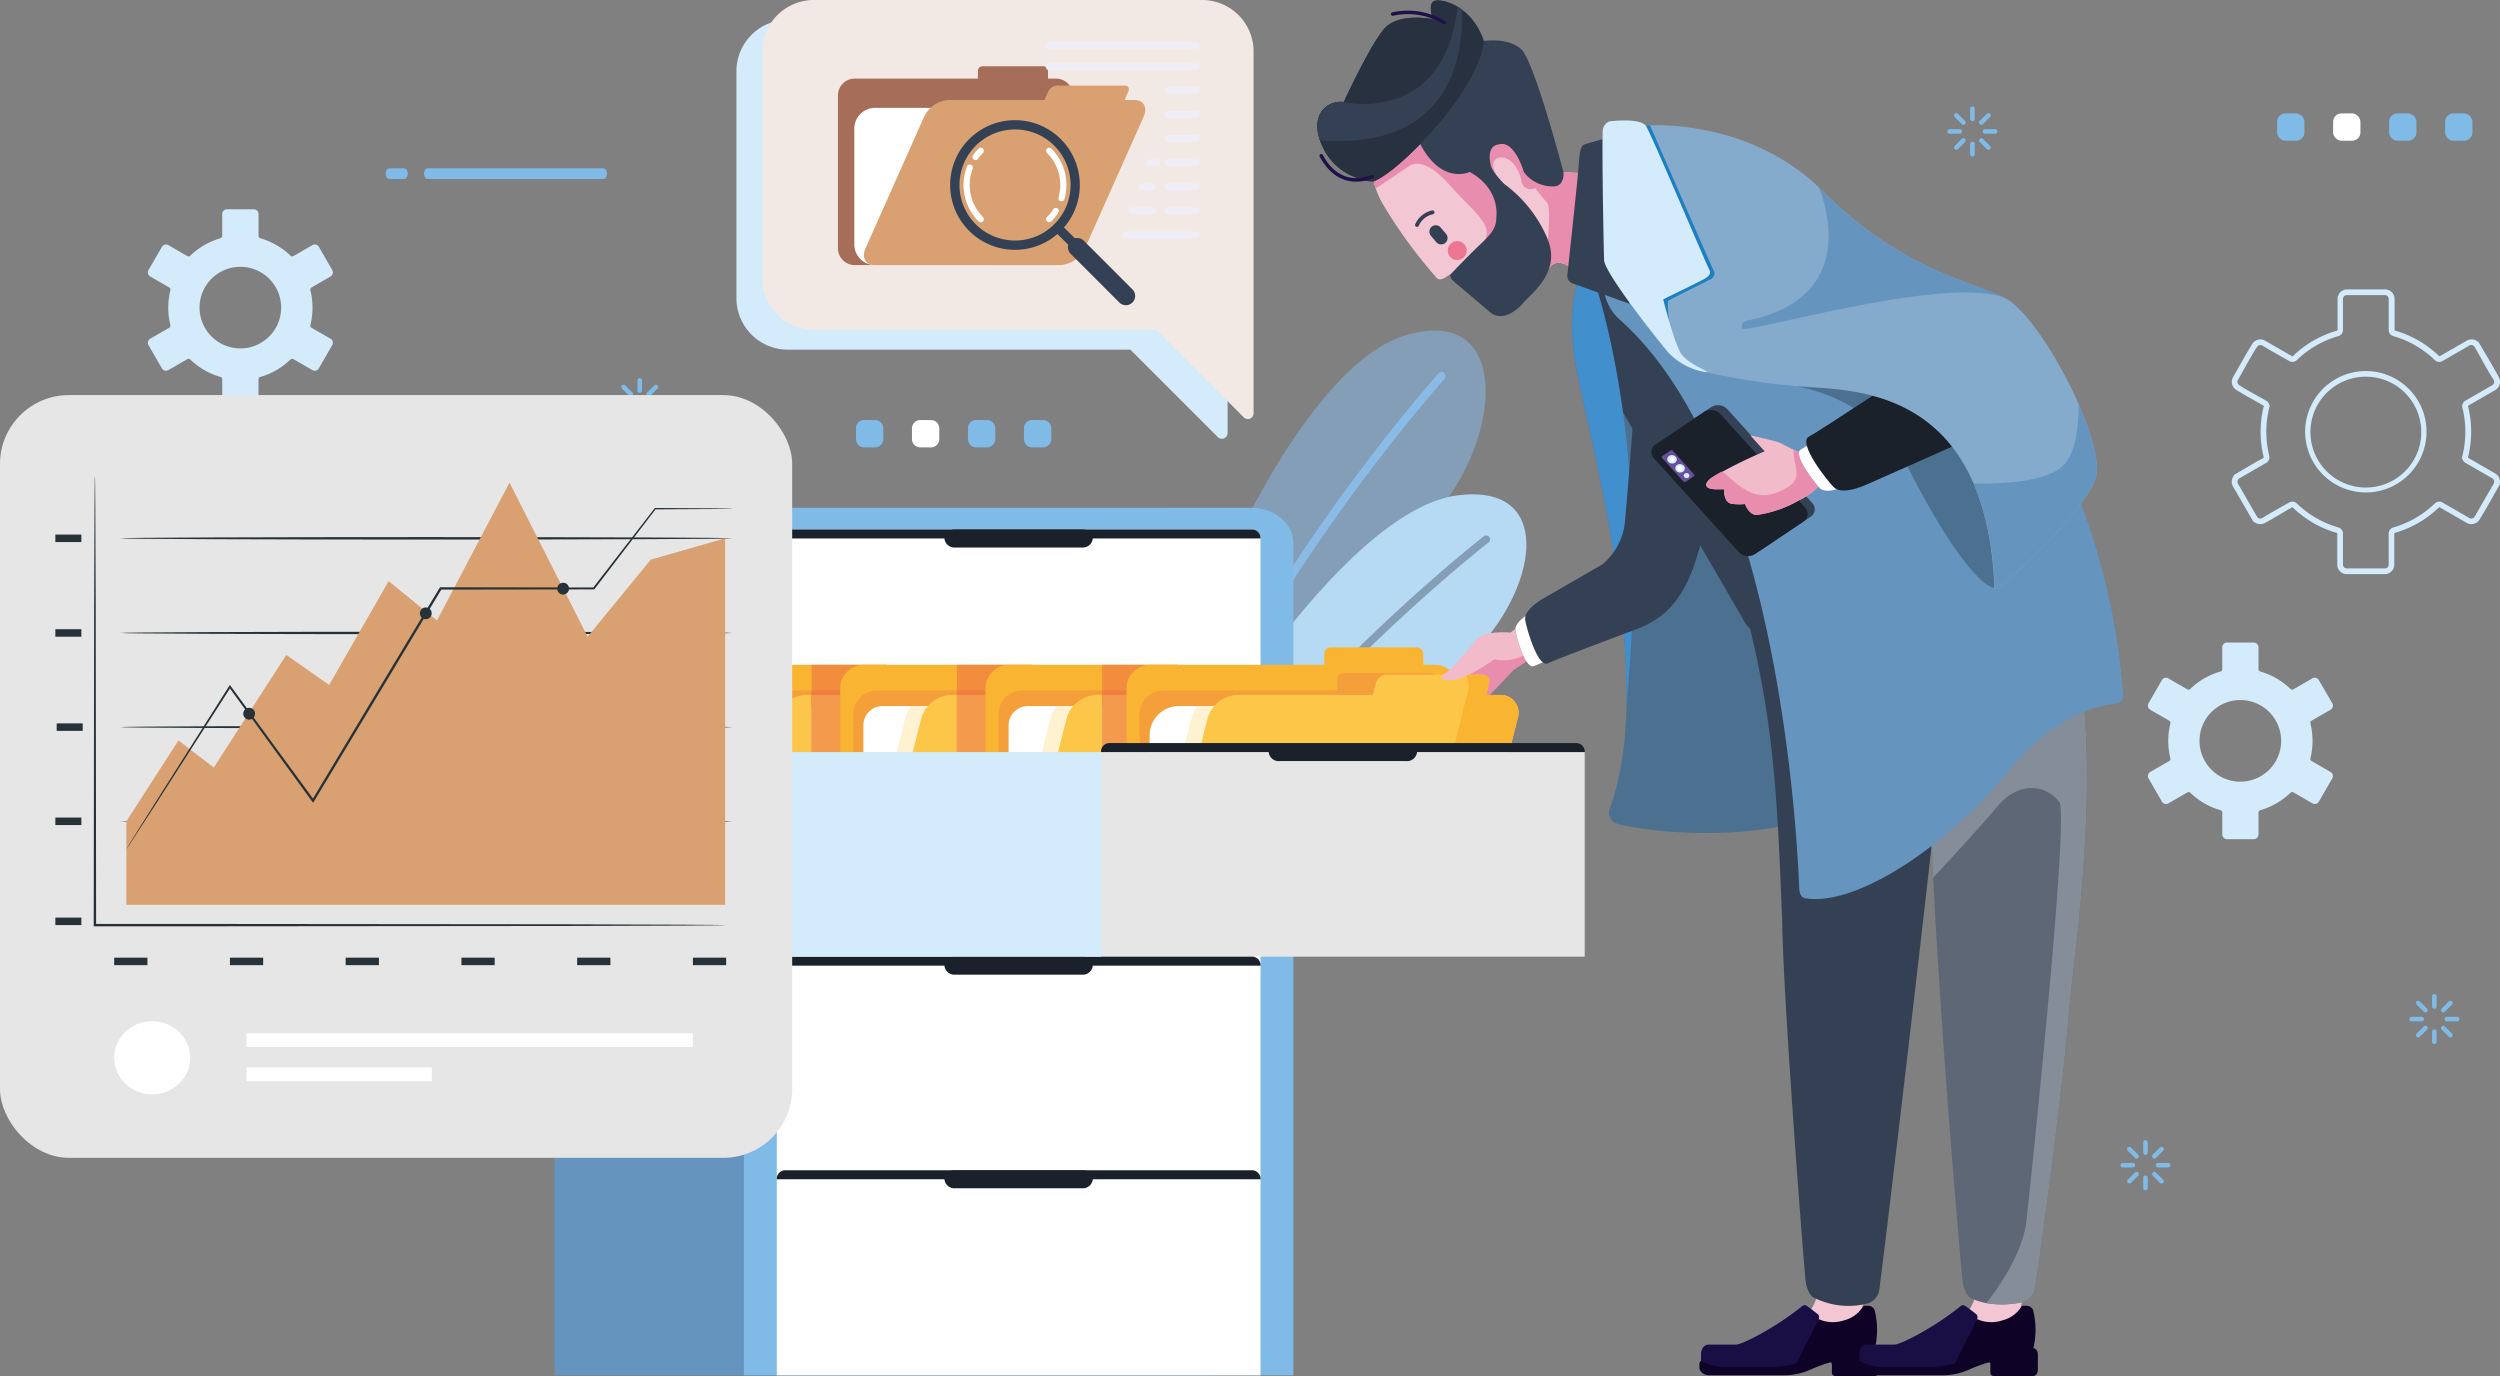 <svg xmlns="http://www.w3.org/2000/svg" width="305.156" height="168.001" viewBox="0 0 305.156 168.001">
  <rect x="0" y="0" width="305.156" height="168.001" fill="#808080" stroke="none"/>
  <g id="Grupo_90650" data-name="Grupo 90650" transform="translate(-1029.596 -1535.431)">
    <g id="Grupo_53286" data-name="Grupo 53286" transform="translate(1047.648 1535.484)">
      <g id="Grupo_53262" data-name="Grupo 53262" transform="translate(119.567 40.291)">
        <path id="Trazado_99083" data-name="Trazado 99083" d="M1037.491,645.648c11.779-3.71,12.2,9.195,6.126,18.687-5.758,9-31.039,36.942-36.763,51.312l-3.1-1.652C1005.428,692.551,1022.413,650.4,1037.491,645.648Z" transform="translate(-1003.752 -644.995)" fill="#839eb6" fill-rule="evenodd"/>
        <path id="Trazado_99084" data-name="Trazado 99084" d="M1005.487,717.222c7.218-31.361,36.759-64.294,36.859-64.406a.5.5,0,0,1,.743.661c-.1.112-29.677,33.081-36.7,64.223Z" transform="translate(-1004.346 -647.615)" fill="#89bbe6" fill-rule="evenodd"/>
      </g>
      <g id="Grupo_53263" data-name="Grupo 53263" transform="translate(118.166 60.287)">
        <path id="Trazado_99085" data-name="Trazado 99085" d="M1043.308,675.521c11.673-1.484,9.885,10.688,2.581,18.563-6.051,6.525-28.543,24.1-39.321,36.77l-4.946-1.865C1008.842,708.577,1029.528,677.273,1043.308,675.521Z" transform="translate(-1001.622 -675.397)" fill="#b6daf4" fill-rule="evenodd"/>
        <path id="Trazado_99086" data-name="Trazado 99086" d="M1004.369,732.278c13.551-26.178,43-49.079,43.106-49.162a.474.474,0,0,1,.584.746c-.105.083-29.364,22.836-42.811,48.748Z" transform="translate(-1002.562 -678.005)" fill="#839eb6" fill-rule="evenodd"/>
      </g>
      <path id="Trazado_99088" data-name="Trazado 99088" d="M1198.31,721.241Zm2.589-9.859a4.982,4.982,0,1,1-1.459,3.523,4.968,4.968,0,0,1,1.459-3.523Zm1.076-4.937a8.787,8.787,0,0,0-3.664,2.122.305.305,0,0,1-.365.044l-2.314-1.336-.012-.008a.579.579,0,0,0-.771.218l-.009.015-1.628,2.821a.58.58,0,0,0,.211.785l.016.01,2.3,1.325a.3.3,0,0,1,.144.337h0a8.7,8.7,0,0,0-.194,1.052,8.82,8.82,0,0,0,.194,3.2.307.307,0,0,1-.162.347l-2.295,1.325h0a.579.579,0,0,0-.211.784l1.638,2.837h0a.577.577,0,0,0,.783.211l.018-.009,2.3-1.328a.308.308,0,0,1,.364.044,8.789,8.789,0,0,0,3.678,2.126.306.306,0,0,1,.223.294v2.67a.577.577,0,0,0,.573.573h3.277a.576.576,0,0,0,.572-.573v-2.67a.307.307,0,0,1,.236-.3,8.788,8.788,0,0,0,3.665-2.122.306.306,0,0,1,.38-.034l2.3,1.327a.577.577,0,0,0,.784-.211l.01-.015,1.628-2.822h0a.579.579,0,0,0-.209-.783l-2.313-1.335a.307.307,0,0,1-.145-.338h0a8.662,8.662,0,0,0,.193-1.052,8.97,8.97,0,0,0,0-2.147,8.714,8.714,0,0,0-.193-1.052.306.306,0,0,1,.162-.347l2.3-1.325a.58.58,0,0,0,.209-.783l-.009-.017L1214,707.485h0a.577.577,0,0,0-.783-.211h0l-2.314,1.336a.306.306,0,0,1-.372-.051,8.867,8.867,0,0,0-1.707-1.284,8.772,8.772,0,0,0-1.964-.835.306.306,0,0,1-.223-.294v-2.67a.575.575,0,0,0-.572-.572h-3.277a.576.576,0,0,0-.573.572v2.67A.306.306,0,0,1,1201.975,706.444Z" transform="translate(-949.013 -624.526)" fill="#d3ebfa" fill-rule="evenodd"/>
      <path id="Trazado_99089" data-name="Trazado 99089" d="M1219.839,649.505a7.408,7.408,0,1,1-1.608,2.408,7.422,7.422,0,0,1,1.608-2.408Zm2.667-.975a6.765,6.765,0,1,0,2.573-.508,6.715,6.715,0,0,0-2.573.508Zm-.819-5.453a12.109,12.109,0,0,0-2.677,1.142,12.194,12.194,0,0,0-2.365,1.782.773.773,0,0,1-.926.112c-1.089-.629-2.233-1.25-3.3-1.9a.447.447,0,0,0-.16-.049.5.5,0,0,0-.182.014.482.482,0,0,0-.167.081.469.469,0,0,0-.12.137c-.794,1.2-1.59,2.751-2.324,4.024a.45.45,0,0,0-.058.171.47.47,0,0,0,.015.188.465.465,0,0,0,.08.166.46.46,0,0,0,.137.12c.979.647,2.24,1.294,3.277,1.894a.777.777,0,0,1,.376.529l.068.022-.076.306q-.088.361-.156.72t-.11.731c-.031.247-.053.494-.067.737s-.022.486-.022.745.007.508.022.745.037.49.067.738.068.5.11.731.1.48.156.721a.772.772,0,0,1-.4.875l-2.9,1.676h0l-.344.2a.458.458,0,0,0-.218.287.465.465,0,0,0-.015.187.45.45,0,0,0,.058.171l2.149,3.724h0l.175.3a.45.45,0,0,0,.12.136.48.48,0,0,0,.167.081.5.5,0,0,0,.187.014.468.468,0,0,0,.17-.058c1.04-.654,2.213-1.277,3.286-1.9a.774.774,0,0,1,.923.111h0a12.052,12.052,0,0,0,1.129.964,12.036,12.036,0,0,0,3.946,1.97.776.776,0,0,1,.563.747v3.788a.449.449,0,0,0,.036.178.49.49,0,0,0,.256.256.468.468,0,0,0,.178.035h4.648a.47.47,0,0,0,.179-.035.464.464,0,0,0,.152-.1.5.5,0,0,0,.1-.154.466.466,0,0,0,.035-.178v-3.788a.773.773,0,0,1,.168-.481.782.782,0,0,1,.429-.276,11.648,11.648,0,0,0,1.365-.486,11.865,11.865,0,0,0,1.312-.656,12.24,12.24,0,0,0,2.365-1.782.777.777,0,0,1,.965-.088l3.243,1.872a.451.451,0,0,0,.172.058.49.49,0,0,0,.188-.014.482.482,0,0,0,.167-.081.465.465,0,0,0,.12-.136c.771-1.344,1.553-2.681,2.325-4.025a.453.453,0,0,0,.057-.171.48.48,0,0,0-.014-.186.47.47,0,0,0-.08-.168.441.441,0,0,0-.135-.12l-3.28-1.894a.761.761,0,0,1-.327-.367.647.647,0,0,1-.041-.124l-.086-.018.086-.348c.059-.24.112-.481.156-.72s.079-.477.11-.731.052-.5.067-.739.022-.486.022-.745-.007-.507-.022-.745-.037-.489-.067-.737-.069-.5-.11-.733-.1-.479-.156-.719a.774.774,0,0,1,.049-.513.782.782,0,0,1,.349-.362l3.249-1.876a.454.454,0,0,0,.136-.12.474.474,0,0,0,.08-.167.484.484,0,0,0,.014-.187.459.459,0,0,0-.057-.172c-.793-1.179-1.589-2.756-2.325-4.024a.484.484,0,0,0-.474-.231.455.455,0,0,0-.171.059l-3.282,1.895a.77.77,0,0,1-.492.1.784.784,0,0,1-.444-.219,12.108,12.108,0,0,0-2.355-1.773,11.949,11.949,0,0,0-2.71-1.15.778.778,0,0,1-.564-.748v-3.788a.467.467,0,0,0-.035-.178.476.476,0,0,0-.1-.153.466.466,0,0,0-.152-.1.471.471,0,0,0-.179-.036h-4.648a.472.472,0,0,0-.47.47v3.788a.777.777,0,0,1-.6.756Zm-1.634-.143a12.825,12.825,0,0,0-3.881,2.574.09.09,0,0,1-.053.024.092.092,0,0,1-.057-.011q-1.655-.956-3.312-1.913a1.126,1.126,0,0,0-.414-.129,1.148,1.148,0,0,0-.435.032,1.16,1.16,0,0,0-.406.2,1.14,1.14,0,0,0-.3.338c-.8,1.3-1.559,2.7-2.326,4.024a1.166,1.166,0,0,0,.086,1.284,1.132,1.132,0,0,0,.338.3c1.056.652,2.2,1.271,3.281,1.895a.1.1,0,0,1,.037.043.091.091,0,0,1,0,.057l-.075.307h0c-.034.149-.064.3-.093.454-.047.262-.088.52-.118.773s-.054.511-.07.777-.024.53-.024.785.008.517.024.785.039.527.07.778.071.512.119.774.1.514.163.761a.092.092,0,0,1-.005.06.1.1,0,0,1-.041.043c-1.206.644-2.429,1.4-3.621,2.09l.042.053-.036.045a1.162,1.162,0,0,0-.085,1.283l2.5,4.326.047-.028c.025.022.05.044.076.064a1.166,1.166,0,0,0,1.272.092c1.092-.58,2.217-1.28,3.295-1.9a.1.1,0,0,1,.056-.009.093.093,0,0,1,.053.024,12.769,12.769,0,0,0,5.361,3.1.092.092,0,0,1,.047.033.085.085,0,0,1,.018.055v3.788a1.164,1.164,0,0,0,.716,1.068,1.139,1.139,0,0,0,.441.089h4.648a1.146,1.146,0,0,0,.441-.089,1.2,1.2,0,0,0,.376-.251,1.177,1.177,0,0,0,.25-.376,1.151,1.151,0,0,0,.089-.441v-3.788a.094.094,0,0,1,.018-.057.091.091,0,0,1,.051-.032l.015-.005a12.863,12.863,0,0,0,1.46-.519A12.834,12.834,0,0,0,1232.8,665a12.732,12.732,0,0,0,1.191-1.017.093.093,0,0,1,.053-.026.1.1,0,0,1,.06.015l3.281,1.894a1.145,1.145,0,0,0,.426.144,1.19,1.19,0,0,0,.45-.03,1.16,1.16,0,0,0,.7-.528c.862-1.386,1.676-2.9,2.5-4.328l-.044-.026c.007-.037.015-.073.019-.11a1.151,1.151,0,0,0-.229-.854,1.142,1.142,0,0,0-.337-.3l-3.281-1.894a.093.093,0,0,1-.037-.042.1.1,0,0,1,0-.06l.085-.347h0c.029-.135.056-.272.082-.411q.072-.394.119-.775c.03-.251.054-.511.07-.778s.024-.529.024-.785-.008-.517-.024-.784-.04-.527-.07-.781-.071-.509-.119-.773-.1-.514-.163-.759a.1.1,0,0,1,.006-.061.1.1,0,0,1,.042-.043l3.277-1.892a1.133,1.133,0,0,0,.337-.3,1.153,1.153,0,0,0,.228-.854,1.12,1.12,0,0,0-.138-.418c-.781-1.447-1.676-2.905-2.5-4.336l-.047.028c-.025-.022-.051-.044-.078-.064a1.152,1.152,0,0,0-.4-.2,1.187,1.187,0,0,0-.45-.03,1.134,1.134,0,0,0-.425.142l-.243.139v0l-3.043,1.756a.092.092,0,0,1-.059.011.083.083,0,0,1-.051-.026l-.008-.008a12.917,12.917,0,0,0-2.487-1.872,12.7,12.7,0,0,0-2.866-1.217.1.1,0,0,1-.047-.032.087.087,0,0,1-.018-.056v-3.788a1.158,1.158,0,0,0-.341-.816,1.185,1.185,0,0,0-.374-.251,1.146,1.146,0,0,0-.441-.089h-4.648a1.139,1.139,0,0,0-.441.089,1.194,1.194,0,0,0-.376.251,1.153,1.153,0,0,0-.339.816v3.788a.1.1,0,0,1-.018.058.09.09,0,0,1-.051.031l-.014.005A12.838,12.838,0,0,0,1220.053,642.934Z" transform="translate(-954.348 -602.096)" fill="#d3ebfa" fill-rule="evenodd"/>
      <g id="Grupo_53268" data-name="Grupo 53268" transform="translate(86.43 51.222)">
        <path id="Rectángulo_5027" data-name="Rectángulo 5027" d="M1.013,0H2.321A1.013,1.013,0,0,1,3.335,1.013V2.321A1.014,1.014,0,0,1,2.321,3.335H1.014A1.014,1.014,0,0,1,0,2.321V1.013A1.013,1.013,0,0,1,1.013,0Z" fill="#80bbe7"/>
        <path id="Rectángulo_5028" data-name="Rectángulo 5028" d="M1.013,0H2.321A1.013,1.013,0,0,1,3.334,1.013V2.321A1.014,1.014,0,0,1,2.32,3.335H1.013A1.013,1.013,0,0,1,0,2.321V1.013A1.013,1.013,0,0,1,1.013,0Z" transform="translate(6.835)" fill="#fff"/>
        <path id="Rectángulo_5029" data-name="Rectángulo 5029" d="M1.013,0H2.321A1.013,1.013,0,0,1,3.334,1.013V2.321A1.014,1.014,0,0,1,2.321,3.335H1.014A1.014,1.014,0,0,1,0,2.321V1.013A1.013,1.013,0,0,1,1.013,0Z" transform="translate(13.67)" fill="#80bbe7"/>
        <path id="Rectángulo_5030" data-name="Rectángulo 5030" d="M1.013,0H2.322A1.013,1.013,0,0,1,3.334,1.013V2.321A1.014,1.014,0,0,1,2.321,3.335H1.014A1.014,1.014,0,0,1,0,2.321V1.013A1.013,1.013,0,0,1,1.013,0Z" transform="translate(20.506)" fill="#80bbe7"/>
      </g>
      <path id="Trazado_99108" data-name="Trazado 99108" d="M871.219,616.2c-.253,0-.458-.293-.458-.653s.205-.653.458-.653h21.418c.253,0,.457.293.457.653s-.2.653-.457.653Zm-2.9-1.306c.253,0,.457.293.457.653s-.2.653-.457.653h-1.784c-.253,0-.457-.293-.457-.653s.2-.653.457-.653Z" transform="translate(-837.057 -594.4)" fill="#80bbe7" fill-rule="evenodd"/>
      <path id="Trazado_99109" data-name="Trazado 99109" d="M911.375,654.108a.276.276,0,0,1,.552,0v1.243a.276.276,0,1,1-.552,0v-1.243Zm-1.883,1.009a.276.276,0,0,1,.391-.391l.879.879a.276.276,0,1,1-.391.391l-.878-.879Zm-.618,2.045a.276.276,0,0,1,0-.553h1.243a.276.276,0,0,1,0,.553Zm1.009,1.883a.276.276,0,0,1-.391-.391l.878-.879a.276.276,0,1,1,.391.391l-.879.879Zm2.045.617a.276.276,0,1,1-.552,0v-1.242a.276.276,0,0,1,.552,0v1.242Zm1.882-1.008a.276.276,0,0,1-.391.391l-.878-.879a.276.276,0,0,1,.39-.391l.879.879Zm.618-2.045a.276.276,0,0,1,0,.553h-1.242a.276.276,0,1,1,0-.553Zm-1.009-1.883a.276.276,0,0,1,.391.391l-.879.879a.276.276,0,0,1-.39-.391Z" transform="translate(-851.613 -607.729)" fill="#80bbe7" fill-rule="evenodd"/>
      <path id="Trazado_99110" data-name="Trazado 99110" d="M1158.7,603.681a.276.276,0,1,1,.552,0v1.242a.276.276,0,0,1-.552,0v-1.242Zm-1.883,1.009a.276.276,0,1,1,.391-.391l.879.879a.276.276,0,1,1-.391.391l-.878-.879Zm-.618,2.044a.276.276,0,1,1,0-.552h1.242a.276.276,0,1,1,0,.552Zm1.008,1.883a.276.276,0,0,1-.391-.39l.878-.879a.277.277,0,0,1,.391.391l-.879.878Zm2.045.618a.276.276,0,0,1-.552,0v-1.243a.276.276,0,0,1,.552,0v1.243Zm1.883-1.008a.276.276,0,1,1-.391.39l-.879-.878a.277.277,0,0,1,.391-.391l.879.879Zm.618-2.045a.276.276,0,1,1,0,.552h-1.243a.276.276,0,1,1,0-.552Zm-1.009-1.883a.276.276,0,0,1,.391.391l-.879.879a.276.276,0,0,1-.391-.391Z" transform="translate(-936.274 -590.467)" fill="#80bbe7" fill-rule="evenodd"/>
      <path id="Trazado_99111" data-name="Trazado 99111" d="M1190.826,795.539a.276.276,0,1,1,.552,0v1.242a.276.276,0,1,1-.552,0v-1.242Zm-1.883,1.009a.276.276,0,1,1,.391-.391l.879.879a.276.276,0,1,1-.39.391l-.879-.878Zm-.618,2.044a.276.276,0,1,1,0-.552h1.242a.276.276,0,0,1,0,.552Zm1.008,1.883a.277.277,0,0,1-.391-.391l.879-.878a.276.276,0,0,1,.39.391l-.879.879Zm2.045.618a.276.276,0,0,1-.552,0V799.85a.276.276,0,1,1,.552,0v1.242Zm1.882-1.009a.276.276,0,0,1-.391.391l-.878-.879a.276.276,0,0,1,.391-.391l.878.878Zm.618-2.044a.276.276,0,1,1,0,.552h-1.242a.276.276,0,1,1,0-.552Zm-1.009-1.883a.276.276,0,1,1,.391.391l-.878.878a.276.276,0,0,1-.391-.391Z" transform="translate(-947.272 -656.141)" fill="#80bbe7" fill-rule="evenodd"/>
      <path id="Trazado_99112" data-name="Trazado 99112" d="M830.046,728.837a.276.276,0,1,1,.552,0v1.242a.276.276,0,1,1-.552,0v-1.242Zm-1.883,1.008a.276.276,0,0,1,.391-.391l.879.879a.276.276,0,0,1-.391.391l-.879-.878Zm-.618,2.045a.277.277,0,0,1,0-.553h1.242a.277.277,0,1,1,0,.553Zm1.009,1.882a.276.276,0,0,1-.391-.391l.879-.878a.276.276,0,0,1,.391.39l-.879.879Zm2.045.618a.276.276,0,0,1-.552,0v-1.243a.276.276,0,0,1,.552,0v1.243Zm1.882-1.009a.276.276,0,0,1-.39.391l-.879-.879a.276.276,0,1,1,.391-.39l.879.878Zm.618-2.045a.277.277,0,0,1,0,.553h-1.242a.277.277,0,0,1,0-.553Zm-1.008-1.883a.276.276,0,1,1,.39.391l-.879.878a.276.276,0,0,1-.391-.391Z" transform="translate(-823.773 -633.308)" fill="#80bbe7" fill-rule="evenodd"/>
      <path id="Trazado_99113" data-name="Trazado 99113" d="M1244.437,768.42a.276.276,0,1,1,.552,0v1.242a.276.276,0,1,1-.552,0V768.42Zm-1.883,1.009a.276.276,0,0,1,.39-.391l.879.878a.276.276,0,0,1-.391.391l-.879-.879Zm-.618,2.044a.276.276,0,1,1,0-.552h1.242a.276.276,0,0,1,0,.552Zm1.008,1.883a.276.276,0,0,1-.39-.391l.879-.879a.276.276,0,1,1,.391.391l-.879.879Zm2.045.618a.276.276,0,1,1-.552,0v-1.242a.276.276,0,1,1,.552,0v1.242Zm1.883-1.008a.276.276,0,1,1-.39.391l-.879-.879a.276.276,0,1,1,.391-.391l.879.879Zm.618-2.045a.276.276,0,0,1,0,.552h-1.243a.276.276,0,0,1,0-.552Zm-1.008-1.882a.276.276,0,0,1,.39.391l-.879.879a.277.277,0,0,1-.391-.391Z" transform="translate(-965.623 -646.858)" fill="#80bbe7" fill-rule="evenodd"/>
      <g id="Grupo_53269" data-name="Grupo 53269" transform="translate(259.899 13.79)">
        <rect id="Rectángulo_5031" data-name="Rectángulo 5031" width="3.334" height="3.334" rx="1.013" fill="#80bbe7"/>
        <rect id="Rectángulo_5032" data-name="Rectángulo 5032" width="3.334" height="3.334" rx="1.013" transform="translate(6.835)" fill="#fff"/>
        <rect id="Rectángulo_5033" data-name="Rectángulo 5033" width="3.334" height="3.334" rx="1.013" transform="translate(13.671)" fill="#80bbe7"/>
        <rect id="Rectángulo_5034" data-name="Rectángulo 5034" width="3.334" height="3.334" rx="1.013" transform="translate(20.506)" fill="#80bbe7"/>
      </g>
      <path id="Trazado_99114" data-name="Trazado 99114" d="M827.13,640.835Zm2.59-9.86a4.98,4.98,0,1,1-1.459,3.523,4.966,4.966,0,0,1,1.459-3.523Zm1.076-4.937a8.755,8.755,0,0,0-1.953.831,8.845,8.845,0,0,0-1.713,1.291.306.306,0,0,1-.365.045l-2.314-1.337-.013-.007a.578.578,0,0,0-.771.218l-.01.016-1.628,2.82a.578.578,0,0,0,.21.785l.016.01,2.3,1.325a.305.305,0,0,1,.144.337h0a8.651,8.651,0,0,0-.193,1.052,8.878,8.878,0,0,0,0,2.147,8.666,8.666,0,0,0,.193,1.052.306.306,0,0,1-.161.347l-2.3,1.325h0a.577.577,0,0,0-.21.784l1.638,2.837h0a.577.577,0,0,0,.783.21l.017-.009,2.3-1.327a.306.306,0,0,1,.364.044,8.864,8.864,0,0,0,1.713,1.291,8.764,8.764,0,0,0,1.965.835.307.307,0,0,1,.222.295v2.67a.576.576,0,0,0,.573.573h3.276a.577.577,0,0,0,.574-.573v-2.67a.306.306,0,0,1,.235-.3,8.755,8.755,0,0,0,1.953-.831,8.846,8.846,0,0,0,1.712-1.291.307.307,0,0,1,.38-.035l2.3,1.327a.576.576,0,0,0,.783-.21l.01-.016,1.629-2.822h0a.577.577,0,0,0-.209-.783l-2.312-1.336a.3.3,0,0,1-.145-.337h0a8.7,8.7,0,0,0,.193-1.052,8.878,8.878,0,0,0,0-2.147,8.651,8.651,0,0,0-.193-1.052.307.307,0,0,1,.162-.347l2.3-1.325a.578.578,0,0,0,.209-.783l-.009-.017-1.628-2.82h0a.577.577,0,0,0-.783-.211h0l-2.315,1.337a.306.306,0,0,1-.372-.051,8.869,8.869,0,0,0-1.706-1.284,8.742,8.742,0,0,0-1.965-.835.306.306,0,0,1-.222-.295v-2.67a.576.576,0,0,0-.574-.573H831.6a.575.575,0,0,0-.573.573v2.67A.306.306,0,0,1,830.8,626.037Z" transform="translate(-821.954 -597.003)" fill="#d3ebfa" fill-rule="evenodd"/>
      <g id="Grupo_53270" data-name="Grupo 53270" transform="translate(142.745 0)">
        <path id="Trazado_99115" data-name="Trazado 99115" d="M1066.85,703.367c-2.909,2.65-3.363,2.965-3.363,2.965s-1.921,3.648-1.182,3.644a2.062,2.062,0,0,0,1.328-.67s.72.919,1.368.536a9.158,9.158,0,0,1,.988-.527s.742.737,1.354.256,3.537-3.636,3.537-3.636l3.865-2.533-1.541-1.388Z" transform="translate(-1046.915 -624.222)" fill="#e98daf" fill-rule="evenodd"/>
        <path id="Trazado_99116" data-name="Trazado 99116" d="M1136.422,821.709c-.059.408-.535,2.46-.527,2.512.084.605.232,1.817.232,1.817a5.251,5.251,0,0,1-2.281,1.558c-1.1.2-6.08.42-6.143.148a13.706,13.706,0,0,1,1.245-2.424,5.739,5.739,0,0,0,1.6-3.932C1130.743,818.643,1136.422,821.709,1136.422,821.709Z" transform="translate(-1069.359 -664.693)" fill="#f3c6d4" fill-rule="evenodd"/>
        <path id="Trazado_99117" data-name="Trazado 99117" d="M1129.754,827.842l.61-.218a4.228,4.228,0,0,0,3.123.134,3.732,3.732,0,0,0,2.211-1.571.329.329,0,0,1,.272-.2h.41a.879.879,0,0,1,.8.516,9.8,9.8,0,0,1,.045,4.671c-.534,1.507-1.283,1.308-1.283,1.308s-2.973-.877-4.978-.17-3.841,1.444-3.841,1.444S1127.223,829.767,1129.754,827.842Z" transform="translate(-1069.162 -666.659)" fill="#0e0226" fill-rule="evenodd"/>
        <path id="Trazado_99118" data-name="Trazado 99118" d="M1110.425,833.314l-.22-.649v-.788c0-.3.123-1.183.981-1.183h3.286c.762,0,4.881-2.094,8.047-4.67a.435.435,0,0,1,.556-.071c.332.191,1.341,1,1.444,1.083a.65.65,0,0,1,.055.552c-.061.12-2.991,5.922-2.991,5.922S1112.955,834.642,1110.425,833.314Z" transform="translate(-1063.37 -666.623)" fill="#1a0f44" fill-rule="evenodd"/>
        <path id="Trazado_99119" data-name="Trazado 99119" d="M1110.1,835.4a.543.543,0,0,0-.194.34v.632a1.238,1.238,0,0,0,1.231.8h9.12a7.793,7.793,0,0,0,3.256-.71,18.824,18.824,0,0,1,2.349-.86s.218-.074.218.3v.725c0,.181-.111.673.633.673h4.437c.337,0,.725-.193.725-.883v-1.777c0-.43-.261-.77-.542-.77h-3.411a9.512,9.512,0,0,0-4.35,1.188,11.636,11.636,0,0,1-5.258,1.087h-5.1A5.789,5.789,0,0,1,1110.1,835.4Z" transform="translate(-1063.269 -669.359)" fill="#0e0226" fill-rule="evenodd"/>
        <path id="Trazado_99120" data-name="Trazado 99120" d="M1165.831,821.709c-.059.408-.535,2.46-.528,2.512.084.605.232,1.817.232,1.817a5.25,5.25,0,0,1-2.281,1.558c-1.1.2-6.08.42-6.143.148a13.665,13.665,0,0,1,1.245-2.424,5.74,5.74,0,0,0,1.6-3.932C1160.151,818.643,1165.831,821.709,1165.831,821.709Z" transform="translate(-1079.425 -664.693)" fill="#f3c6d4" fill-rule="evenodd"/>
        <path id="Trazado_99121" data-name="Trazado 99121" d="M1159.163,827.842l.61-.218a4.228,4.228,0,0,0,3.123.134,3.726,3.726,0,0,0,2.21-1.571.331.331,0,0,1,.272-.2h.411a.879.879,0,0,1,.8.516,9.8,9.8,0,0,1,.045,4.671c-.534,1.507-1.283,1.308-1.283,1.308s-2.971-.877-4.977-.17-3.842,1.444-3.842,1.444S1156.633,829.767,1159.163,827.842Z" transform="translate(-1079.229 -666.659)" fill="#0e0226" fill-rule="evenodd"/>
        <path id="Trazado_99122" data-name="Trazado 99122" d="M1139.834,833.314l-.221-.649v-.788c0-.3.124-1.183.981-1.183h3.286c.761,0,4.881-2.094,8.046-4.67a.435.435,0,0,1,.555-.071c.333.191,1.342,1,1.444,1.083a.653.653,0,0,1,.054.552l-2.99,5.922S1142.365,834.642,1139.834,833.314Z" transform="translate(-1073.436 -666.623)" fill="#1a0f44" fill-rule="evenodd"/>
        <path id="Trazado_99123" data-name="Trazado 99123" d="M1139.513,835.4a.543.543,0,0,0-.193.34v.632a1.237,1.237,0,0,0,1.231.8h9.119a7.794,7.794,0,0,0,3.256-.71,18.869,18.869,0,0,1,2.349-.86s.218-.074.218.3v.725c0,.181-.111.673.633.673h4.437c.337,0,.724-.193.724-.883v-1.777c0-.43-.26-.77-.541-.77h-3.411a9.516,9.516,0,0,0-4.349,1.188,11.635,11.635,0,0,1-5.257,1.087h-5.1A5.793,5.793,0,0,1,1139.513,835.4Z" transform="translate(-1073.336 -669.359)" fill="#0e0226" fill-rule="evenodd"/>
        <path id="Trazado_99124" data-name="Trazado 99124" d="M1087.463,634.052s-2.056,3.45-.766,11.292,10.191,38.367,4.146,54.3a1.44,1.44,0,0,0,.666,1.694c1.039.6,15.721,3.15,26.454-1.423S1109.845,636.378,1087.463,634.052Z" transform="translate(-1055.177 -600.958)" fill="#4c708f" fill-rule="evenodd"/>
        <path id="Trazado_99125" data-name="Trazado 99125" d="M1127.071,769.233a9.311,9.311,0,0,0,6.472.577,2.147,2.147,0,0,0,1.267-1.457c.23-1.075,7.83-65.046,8.75-76.4s-6.018-18.291-16.647-25.58-1.733-1.135-2.557-1.6a96.972,96.972,0,0,1-5.73,16.033l-.024,4.81a3.928,3.928,0,0,0,.243.952c3.239,12.875,3.621,23.149,4.108,36.1.02.378-.19-9.722.044,1.131s2.693,42.063,2.847,43.291S1126.533,769.117,1127.071,769.233Z" transform="translate(-1066.244 -610.792)" fill="#344154" fill-rule="evenodd"/>
        <path id="Trazado_99126" data-name="Trazado 99126" d="M1090.687,644.575l3.072,4.986s13.018,22.364,14.823,25.549,9.52,2.733,9.52,2.733l-16.481-47.9a71.882,71.882,0,0,0-7.989-.864c-2.234.047-3.667,3.465-3.667,3.465Z" transform="translate(-1056.441 -599.254)" fill="#344154" fill-rule="evenodd"/>
        <path id="Trazado_99127" data-name="Trazado 99127" d="M1087.463,634.052s-2.056,3.45-.766,11.292c1,6.061,6.538,25.671,6.214,41.62h0c2.835-29.03-2.389-47.4-4.213-52.721C1088.29,634.164,1087.877,634.095,1087.463,634.052Z" transform="translate(-1055.177 -600.958)" fill="#428fcd" fill-rule="evenodd"/>
        <path id="Trazado_99128" data-name="Trazado 99128" d="M1147.735,768.876s2.233,1.249,6.3.367a2.147,2.147,0,0,0,1.266-1.457c.23-1.075,3.272-22.523,4.192-33.88s8.64-53.962-11.736-67.936-24.767,10.136-24.767,10.136,19.009,8,19.468,29.333,3.895,60.062,4.048,61.29S1147.2,768.761,1147.735,768.876Z" transform="translate(-1067.746 -610.392)" fill="#5d6776" fill-rule="evenodd"/>
        <path id="Trazado_99129" data-name="Trazado 99129" d="M1159.026,779.1a11.786,11.786,0,0,0,4.627-.157,2.147,2.147,0,0,0,1.266-1.457c.23-1.075,3.272-22.523,4.192-33.88.7-8.616,5.307-35.22-1.408-53.661-.092.065-10.58,7.415-16.617,17.726a33.35,33.35,0,0,1,.99,7.468c.078,3.6.242,7.7.458,12.023,2.589-2.779,6.031-6.519,7.777-8.616,3.019-3.622,6.415-2.339,7.623-.6s-3.4,45.432-4,51.016C1163.508,772.886,1160.671,777,1159.026,779.1Z" transform="translate(-1077.364 -620.09)" fill="#858d98" fill-rule="evenodd"/>
        <path id="Trazado_99130" data-name="Trazado 99130" d="M1071.4,611.579c.032,0,.121.374.5,1l-1.85,1.947a16.431,16.431,0,0,0,1.15,1.278,4,4,0,0,0-2.022,1.467s-1.985,6.117-1.409,6.71l-.062.075c-3.576,4.222-5.771,2.824-6.217,2.445s-2.644-2.393-2.881-2.439-1.085.955-1.657.47a59.846,59.846,0,0,1-6.373-8.653c-3.023-4.774-1.317-10.271-1.317-10.271,7.371-5.984,13.5,5.285,14.236,3.394s2.855-2.066,4.028.033C1067.681,609.331,1071.354,611.265,1071.4,611.579Z" transform="translate(-1042.341 -590.617)" fill="#f3c6d4" fill-rule="evenodd"/>
        <path id="Trazado_99131" data-name="Trazado 99131" d="M1071.4,611.661c.032,0,.121.374.5,1.005l-1.85,1.947a16.427,16.427,0,0,0,1.15,1.279,4.6,4.6,0,0,0-.6.253,1.5,1.5,0,0,0-.187-.725c-.5-.579-1.5-1.823-1.5-1.823a1.114,1.114,0,0,1-1.665-.894c-.264-1.546-1.453-3.056-2.7-2.811s-.53,1.866-.53,1.866l2.945,4.247-.49,5.056s-4.6.83-3.66-1.131-1.473-3.473-4.265-6.642-4.34-2.83-5.057-2.34c-.448.306-2.524,1.7-4.023,2.7a13.6,13.6,0,0,1-.6-5.838,36.448,36.448,0,0,1,6.309-3.731c4.516.993,7.792,6.357,8.322,5.006.741-1.891,2.856-2.066,4.029.033C1067.681,609.413,1071.354,611.347,1071.4,611.661Z" transform="translate(-1042.341 -590.699)" fill="#e98daf" fill-rule="evenodd"/>
        <path id="Trazado_99132" data-name="Trazado 99132" d="M1082.083,615.595s1.435.1,2.528.143,1.992,6.425,1.992,6.425l-1.863,2.831-.434.66-1.41,2.144-.133-.662s-1.476-1.144-2.405.143-3.256-2.161-3.256-2.161S1076.678,617.56,1082.083,615.595Z" transform="translate(-1052.035 -594.64)" fill="#f3c6d4" fill-rule="evenodd"/>
        <path id="Trazado_99133" data-name="Trazado 99133" d="M1083.058,615.595s1.435.1,2.528.143,1.991,6.425,1.991,6.425l-1.863,2.831-.434.66-1.41,2.144-.133-.662s-1.476-1.144-2.406.143a.683.683,0,0,1-.9.207l.639-2.656s.5-4.892,0-5.471c-.306-.353-.8-.952-1.134-1.366A6.483,6.483,0,0,1,1083.058,615.595Z" transform="translate(-1053.01 -594.64)" fill="#e98daf" fill-rule="evenodd"/>
        <path id="Trazado_99134" data-name="Trazado 99134" d="M1057.579,604.672s-3.369,1.644-6.031-3.41c0,0-3.449,3.656-5.7,4.57a1.443,1.443,0,0,1-.14.047l.14-.047a5.08,5.08,0,0,1-2.014-.43,7.189,7.189,0,0,1-4.106-3.609c-1.962-3.924.378-5.925,2.491-5.66,0,0,3.169-6.906,4.942-8.943s5.924-1.169,5.924-1.169-.6-1.774.113-2.189,4.6.353,6.112,4.856c0,0,3.019-.493,4.606,1.044s5.1,14.886,5.121,14.957c.076.852-.261,1.71-1.119,1.741a4.385,4.385,0,0,1-3.712-1.734s-1.116-3.984-3.079-3.382c0,0-1.669.016-.888,2.82a8.711,8.711,0,0,0,1.6,2.025,15.965,15.965,0,0,1,5.227,6.615c1.763,4.12-1.962,6.725-2.986,7.933s-2.741,2.149-3.974,1.1-4.019-3.4-4.442-3.761-.52-.75-.417-.866c0,0,1.8-1.906,3.16-3.216s2.429-2.161,2.429-3.658a5.3,5.3,0,0,0-1.409-4.211A6.542,6.542,0,0,0,1057.579,604.672Z" transform="translate(-1038.993 -583.734)" fill="#344154" fill-rule="evenodd"/>
        <path id="Trazado_99135" data-name="Trazado 99135" d="M1051.547,601.263s-3.449,3.656-5.7,4.57a1.443,1.443,0,0,1-.14.047l.14-.047a5.08,5.08,0,0,1-2.014-.43,7.189,7.189,0,0,1-4.106-3.609c-1.962-3.924.378-5.925,2.491-5.66,0,0,3.169-6.906,4.942-8.943s5.924-1.169,5.924-1.169-.6-1.774.113-2.189,4.6.353,6.112,4.856C1059.314,588.688,1059.326,593.185,1051.547,601.263Z" transform="translate(-1038.993 -583.734)" fill="#27313f" fill-rule="evenodd"/>
        <path id="Trazado_99136" data-name="Trazado 99136" d="M1039.315,601.213c-1.139-3.274.978-4.921,2.907-4.68,0,0,12.226,2.879,13.887-11.632a6.76,6.76,0,0,1,.563.378C1056.833,591.282,1055.043,602.39,1039.315,601.213Z" transform="translate(-1038.994 -584.133)" fill="#344154" fill-rule="evenodd"/>
        <path id="Trazado_99137" data-name="Trazado 99137" d="M1060.065,625.643h0a.783.783,0,0,1,1.1.091l.658.778a.784.784,0,0,1-.092,1.1h0a.783.783,0,0,1-1.1-.092l-.658-.779A.783.783,0,0,1,1060.065,625.643Z" transform="translate(-1046.112 -598.016)" fill="#344154" fill-rule="evenodd"/>
        <path id="Trazado_99138" data-name="Trazado 99138" d="M1063.614,628.675a1.155,1.155,0,1,1-.136,1.628A1.155,1.155,0,0,1,1063.614,628.675Z" transform="translate(-1047.281 -599.024)" fill="#ed7792" fill-rule="evenodd"/>
        <path id="Trazado_99139" data-name="Trazado 99139" d="M1059.309,623.169a.236.236,0,1,0-.1-.462,2.938,2.938,0,0,0-2.066,1.692.237.237,0,0,0,.446.162A2.452,2.452,0,0,1,1059.309,623.169Z" transform="translate(-1045.201 -597.072)" fill="#344154" fill-rule="evenodd"/>
        <path id="Trazado_99140" data-name="Trazado 99140" d="M1089.019,696.96s-9.96,3.716-11,4.219-2.185-3.648-2.282-4.323.616-1.468,1.967-2.241,8.858-5.125,8.858-5.125Z" transform="translate(-1051.567 -619.934)" fill="#fff" fill-rule="evenodd"/>
        <path id="Trazado_99141" data-name="Trazado 99141" d="M1091.208,682.633c-3.644,1.368-9.958,3.753-10.856,4.186-1.273.614-2.668-4.454-2.787-5.279s.753-1.792,2.4-2.737c.933-.534,4.268-2.465,6.992-4.042a7.676,7.676,0,0,0,2.8-5.417c.365-3.727,1.647-20.825,1.647-20.825l9.979,4.439,1.77,2.61s-3.742,16.188-5.209,19.951S1094.438,681.417,1091.208,682.633Z" transform="translate(-1052.193 -605.91)" fill="#344154" fill-rule="evenodd"/>
        <path id="Trazado_99142" data-name="Trazado 99142" d="M1147.1,653.73s7.093,12.272,8.432,30.649a.867.867,0,0,1-.595.925c-.71.3-6.651.017-13.631,8.586s-18.135,16.267-24.531,15.263c0,0-.692,0-.777-1.124s-1.426-51.4-21.972-69.566a5.869,5.869,0,0,1-1.921-4.422C1092.176,631.255,1124.294,619.86,1147.1,653.73Z" transform="translate(-1057.172 -599.554)" fill="#6595bf" fill-rule="evenodd"/>
        <path id="Trazado_99143" data-name="Trazado 99143" d="M1153.6,671.862l-1.488,4.982s-3.169.154-11.389-16.337c0,0-3.271-6.353-12.713-8.295l4.205-5.985s17.948,3.17,17.856,4.7S1153.6,671.862,1153.6,671.862Z" transform="translate(-1069.466 -605.125)" fill="#4c708f" fill-rule="evenodd"/>
        <path id="Trazado_99144" data-name="Trazado 99144" d="M1102.819,663.064l5.924-3.978a1.566,1.566,0,0,1,1.967.25l10.354,11.441a1.1,1.1,0,0,1-.2,1.7l-5.924,3.978a1.566,1.566,0,0,1-1.967-.25l-10.354-11.441A1.1,1.1,0,0,1,1102.819,663.064Z" transform="translate(-1060.666 -609.445)" fill="#344154" fill-rule="evenodd"/>
        <path id="Trazado_99145" data-name="Trazado 99145" d="M1101.511,663.942l5.925-3.979a1.564,1.564,0,0,1,1.966.251l10.354,11.441a1.105,1.105,0,0,1-.2,1.7l-5.925,3.978a1.567,1.567,0,0,1-1.968-.25l-10.353-11.441A1.1,1.1,0,0,1,1101.511,663.942Z" transform="translate(-1060.219 -609.745)" fill="#1a212a" fill-rule="evenodd"/>
        <path id="Trazado_99146" data-name="Trazado 99146" d="M1103.017,667.912l.954-.641a.252.252,0,0,1,.316.041l2.563,2.831a.178.178,0,0,1-.031.275l-.954.64a.252.252,0,0,1-.317-.04l-2.564-2.831A.178.178,0,0,1,1103.017,667.912Z" transform="translate(-1060.881 -612.316)" fill="#674f9b" fill-rule="evenodd"/>
        <path id="Trazado_99147" data-name="Trazado 99147" d="M1104.166,668.216a.629.629,0,0,1,.811.114.477.477,0,0,1-.1.724.628.628,0,0,1-.81-.115A.476.476,0,0,1,1104.166,668.216Z" transform="translate(-1061.227 -612.618)" fill="#d3ebfa" fill-rule="evenodd"/>
        <path id="Trazado_99148" data-name="Trazado 99148" d="M1105.657,669.885a.629.629,0,0,1,.81.114.477.477,0,0,1-.1.723.629.629,0,0,1-.811-.114A.477.477,0,0,1,1105.657,669.885Z" transform="translate(-1061.737 -613.19)" fill="#d3ebfa" fill-rule="evenodd"/>
        <path id="Trazado_99149" data-name="Trazado 99149" d="M1105.941,670.184a.357.357,0,0,1,.46.065.271.271,0,0,1-.055.41.357.357,0,0,1-.459-.065A.271.271,0,0,1,1105.941,670.184Z" transform="translate(-1061.867 -613.307)" fill="#fff" fill-rule="evenodd"/>
        <path id="Trazado_99150" data-name="Trazado 99150" d="M1104.428,668.49a.381.381,0,0,1,.489.068.288.288,0,0,1-.058.436.379.379,0,0,1-.488-.069A.288.288,0,0,1,1104.428,668.49Z" transform="translate(-1061.347 -612.726)" fill="#fff" fill-rule="evenodd"/>
        <path id="Trazado_99151" data-name="Trazado 99151" d="M1107.125,671.5a.378.378,0,0,1,.487.069.287.287,0,0,1-.058.435.379.379,0,0,1-.488-.069A.288.288,0,0,1,1107.125,671.5Z" transform="translate(-1062.27 -613.755)" fill="#d3ebfa" fill-rule="evenodd"/>
        <path id="Trazado_99152" data-name="Trazado 99152" d="M1090.417,609.16c-.12.07-2.581.708-3,.894s-.545,1.062-.637,2.556-1.3,12.566-1.362,13.2a1.007,1.007,0,0,0,.714,1.2c.547.187,6.846,2.455,6.846,2.455Z" transform="translate(-1054.884 -592.437)" fill="#344154" fill-rule="evenodd"/>
        <path id="Trazado_99153" data-name="Trazado 99153" d="M1139.215,656.591s-9.52,6.308-10.615,6.9,1.79,4.2,2.316,4.714,1.665.391,3.191-.294,10.047-4.462,10.047-4.462Z" transform="translate(-1069.582 -608.673)" fill="#fff" fill-rule="evenodd"/>
        <path id="Trazado_99154" data-name="Trazado 99154" d="M1143.937,650.978s-12.449,8.251-13.882,9.02,2.341,5.5,3.029,6.165,2.178.511,4.172-.385,13.142-5.835,13.142-5.835Z" transform="translate(-1070.054 -606.752)" fill="#1a212a" fill-rule="evenodd"/>
        <path id="Trazado_99155" data-name="Trazado 99155" d="M1105.9,637.036a83.045,83.045,0,0,0,12.845,1.841c6.969.425,21.441,1.384,22.336,24.5,0,0,.109.122.481-.009s10.451-9.068,11.865-13.364-6.769-20.093-11.257-22.135-12.843-3.7-21.971-12.87-21.685-8.069-21.685-8.069l-2.732,10.116S1097.033,634.42,1105.9,637.036Z" transform="translate(-1058.434 -591.66)" fill="#84aacc" fill-rule="evenodd"/>
        <path id="Trazado_99156" data-name="Trazado 99156" d="M1146.067,654.559a35.572,35.572,0,0,1,2.541,12.751s.109.122.481-.009,10.451-9.068,11.865-13.364c.567-1.72-.406-5.283-2.063-9.069-.007,2.77-.371,5.837-1.755,7.365-1.942,2.143-7.6,2.391-11.07,2.325Zm4.376-22.314a4.663,4.663,0,0,0-.746-.442c-4.489-2.042-12.843-3.7-21.971-12.87-.189-.19-.38-.374-.572-.555.068.153,5.893,13.349-8.664,16.275,0,0-.943.189-.679.981S1144.574,628.506,1150.443,632.245Z" transform="translate(-1065.958 -595.592)" fill="#6595bf" fill-rule="evenodd"/>
        <path id="Trazado_99157" data-name="Trazado 99157" d="M1099.595,606.911c-.339.012-.524.028-.524.028l-1.669,6.179,2.422,16.892,2.127.875a10.84,10.84,0,0,1-.165-2.536c.189-.17,4.642-2.359,5.208-2.66a.806.806,0,0,0,.453-.848C1107.011,623.934,1100.934,609.987,1099.595,606.911Z" transform="translate(-1058.987 -591.667)" fill="#1b7fc2" fill-rule="evenodd"/>
        <path id="Trazado_99158" data-name="Trazado 99158" d="M1092.722,606.127a1.392,1.392,0,0,0-.747.9c-.174.662.077,14.5.137,16.036s6.268,9.416,7.809,11.239a7.982,7.982,0,0,0,4.656,2.436.09.09,0,0,0,.082-.077c.009-.071-2.419-1.074-3.158-2.2s-2.022-5.927-2.171-6.628c0,0,4.267-2.055,5-2.472s.853-.755.575-1.232-7.215-16.892-7.715-17.5S1094.875,605.873,1092.722,606.127Z" transform="translate(-1057.109 -591.358)" fill="#d3ebfa" fill-rule="evenodd"/>
        <path id="Trazado_99159" data-name="Trazado 99159" d="M1059.241,586.907a.214.214,0,1,1-.246.349,8.331,8.331,0,0,0-6.1-.983.213.213,0,0,1-.076-.42A8.786,8.786,0,0,1,1059.241,586.907Z" transform="translate(-1043.665 -584.398)" fill="#201049" fill-rule="evenodd"/>
        <path id="Trazado_99160" data-name="Trazado 99160" d="M1045.744,614.77a.214.214,0,0,1,.189.383c-.012.006-4.008,2.052-6.522-2.622a.214.214,0,0,1,.377-.2C1042.1,616.635,1045.734,614.775,1045.744,614.77Z" transform="translate(-1039.128 -593.483)" fill="#201049" fill-rule="evenodd"/>
        <path id="Trazado_99161" data-name="Trazado 99161" d="M1122.488,666.484c-.629-.225-1.94-.938-2.286-1.111-.39-.2-3.658-.927-3.658-.927l1.756,1.951a57.073,57.073,0,0,0-6.536,3.268c-1.171.927-.439,1.365.586,1.365h1.024s-.2,1.756,1.122,1.8a7.039,7.039,0,0,0,1.413,0s.488,1.463,1.562,1.317a14.433,14.433,0,0,0,5.072-1.8,7.735,7.735,0,0,0,2.307-1.652C1124.143,669.9,1122.268,667.442,1122.488,666.484Z" transform="translate(-1063.698 -611.362)" fill="#f2bbc9" fill-rule="evenodd"/>
        <path id="Trazado_99162" data-name="Trazado 99162" d="M1122.488,667.4c-.178-.063-.41-.166-.658-.283-.112,1.932,1.386,3.469-1,4.743-2.625,1.4-4.347,1.042-7.335-1.811-.139-.095-.273-.183-.406-.27a10.12,10.12,0,0,0-1.327.8c-1.171.927-.439,1.365.586,1.365h1.024s-.2,1.756,1.122,1.8a7.039,7.039,0,0,0,1.413,0s.488,1.463,1.562,1.317a14.436,14.436,0,0,0,5.072-1.8,7.738,7.738,0,0,0,2.307-1.651C1124.143,670.812,1122.268,668.356,1122.488,667.4Z" transform="translate(-1063.698 -612.275)" fill="#e98daf" fill-rule="evenodd"/>
      </g>
      <g id="Grupo_53279" data-name="Grupo 53279" transform="translate(49.621 61.927)">
        <path id="Trazado_99163" data-name="Trazado 99163" d="M971.329,677.892H903.541c-3.377,0-6.14,2.311-6.14,5.135v100.76h80.069V683.027C977.469,680.2,974.706,677.892,971.329,677.892Z" transform="translate(-897.401 -677.892)" fill="#6595bf" fill-rule="evenodd"/>
        <path id="Trazado_99164" data-name="Trazado 99164" d="M994.494,677.892H937.705c-2.83,0-5.145,1.936-5.145,4.3V783.787h67.078V682.193C999.638,679.828,997.324,677.892,994.494,677.892Z" transform="translate(-909.436 -677.892)" fill="#80bbe7" fill-rule="evenodd"/>
        <path id="Trazado_99165" data-name="Trazado 99165" d="M996.585,681.921H939.8a1.051,1.051,0,0,0-1.128.943v102.3h59.045v-102.3A1.051,1.051,0,0,0,996.585,681.921Z" transform="translate(-911.527 -679.271)" fill="#fff" fill-rule="evenodd"/>
        <path id="Trazado_99166" data-name="Trazado 99166" d="M971.1,681.921h15.483a1.223,1.223,0,0,1,1.313,1.1h0a1.224,1.224,0,0,1-1.313,1.1H971.1a1.224,1.224,0,0,1-1.313-1.1h0A1.224,1.224,0,0,1,971.1,681.921Z" transform="translate(-922.18 -679.271)" fill="#1a212a" fill-rule="evenodd"/>
        <path id="Trazado_99167" data-name="Trazado 99167" d="M939.8,681.921h56.789a1.051,1.051,0,0,1,1.128.943v.155H938.668v-.155A1.051,1.051,0,0,1,939.8,681.921Z" transform="translate(-911.527 -679.271)" fill="#1a212a" fill-rule="evenodd"/>
        <path id="Trazado_99168" data-name="Trazado 99168" d="M971.1,800.846h15.483a1.224,1.224,0,0,1,1.313,1.1h0a1.224,1.224,0,0,1-1.313,1.1H971.1a1.224,1.224,0,0,1-1.313-1.1h0A1.224,1.224,0,0,1,971.1,800.846Z" transform="translate(-922.18 -719.98)" fill="#1a212a" fill-rule="evenodd"/>
        <path id="Trazado_99169" data-name="Trazado 99169" d="M939.8,800.846h56.789a1.051,1.051,0,0,1,1.128.942v.156H938.668v-.156A1.051,1.051,0,0,1,939.8,800.846Z" transform="translate(-911.527 -719.98)" fill="#1a212a" fill-rule="evenodd"/>
        <g id="Grupo_53271" data-name="Grupo 53271" transform="translate(27.141 19.168)">
          <rect id="Rectángulo_5035" data-name="Rectángulo 5035" width="13.46" height="21.15" transform="translate(0)" fill="#f9b532"/>
          <rect id="Rectángulo_5036" data-name="Rectángulo 5036" width="13.46" height="18.019" transform="translate(0 3.13)" fill="#f59f3a"/>
          <rect id="Rectángulo_5037" data-name="Rectángulo 5037" width="13.46" height="16.113" transform="translate(0 5.037)" fill="#fff"/>
          <rect id="Rectángulo_5038" data-name="Rectángulo 5038" width="13.46" height="16.113" transform="translate(0 5.037)" fill="#fff2d1"/>
          <path id="Trazado_99170" data-name="Trazado 99170" d="M952.128,712.63h-9.961a3.967,3.967,0,0,0-3.5,2.547V730.1h13.46Z" transform="translate(-938.668 -708.951)" fill="#fcc749" fill-rule="evenodd"/>
        </g>
        <g id="Grupo_53272" data-name="Grupo 53272" transform="translate(31.395 19.168)">
          <rect id="Rectángulo_5039" data-name="Rectángulo 5039" width="9.206" height="18.697" fill="#f18d3d"/>
          <rect id="Rectángulo_5040" data-name="Rectángulo 5040" width="9.206" height="15.567" transform="translate(0 3.13)" fill="#ee7e40"/>
          <rect id="Rectángulo_5041" data-name="Rectángulo 5041" width="9.206" height="13.66" transform="translate(0 5.037)" fill="#f2bcc2"/>
          <rect id="Rectángulo_5042" data-name="Rectángulo 5042" width="9.206" height="13.66" transform="translate(0 5.037)" fill="#f2b2a5"/>
          <rect id="Rectángulo_5043" data-name="Rectángulo 5043" width="9.206" height="15.018" transform="translate(0 3.679)" fill="#f39a4c"/>
        </g>
        <g id="Grupo_53273" data-name="Grupo 53273" transform="translate(34.885 19.168)">
          <path id="Trazado_99171" data-name="Trazado 99171" d="M973.893,707.037H953.321a2.887,2.887,0,0,0-2.879,2.879v18.271h23.45Z" transform="translate(-950.442 -707.037)" fill="#f9b532" fill-rule="evenodd"/>
          <path id="Trazado_99172" data-name="Trazado 99172" d="M974.725,711.8H955.753a2.887,2.887,0,0,0-2.879,2.879v15.14h21.851Z" transform="translate(-951.275 -708.666)" fill="#f59f3a" fill-rule="evenodd"/>
          <path id="Trazado_99173" data-name="Trazado 99173" d="M954.738,730.808V717.042a2.353,2.353,0,0,1,2.345-2.346h18.28v16.112Z" transform="translate(-951.913 -709.659)" fill="#fff" fill-rule="evenodd"/>
          <path id="Trazado_99174" data-name="Trazado 99174" d="M956.914,730.808l3.662-14.592a3.7,3.7,0,0,1,.819-1.52h14.713v16.112Z" transform="translate(-952.657 -709.659)" fill="#fff2d1" fill-rule="evenodd"/>
          <path id="Trazado_99175" data-name="Trazado 99175" d="M977.133,712.63h-9.961a3.954,3.954,0,0,0-3.6,2.879L959.908,730.1h17.225Z" transform="translate(-953.682 -708.951)" fill="#fcc749" fill-rule="evenodd"/>
        </g>
        <g id="Grupo_53274" data-name="Grupo 53274" transform="translate(49.129 19.168)">
          <rect id="Rectángulo_5044" data-name="Rectángulo 5044" width="9.206" height="18.697" fill="#f18d3d"/>
          <rect id="Rectángulo_5045" data-name="Rectángulo 5045" width="9.206" height="15.567" transform="translate(0 3.13)" fill="#ee7e40"/>
          <rect id="Rectángulo_5046" data-name="Rectángulo 5046" width="9.206" height="13.66" transform="translate(0 5.037)" fill="#f2bcc2"/>
          <rect id="Rectángulo_5047" data-name="Rectángulo 5047" width="9.206" height="13.66" transform="translate(0 5.037)" fill="#f2b2a5"/>
          <rect id="Rectángulo_5048" data-name="Rectángulo 5048" width="9.206" height="15.018" transform="translate(0 3.679)" fill="#f39a4c"/>
        </g>
        <g id="Grupo_53275" data-name="Grupo 53275" transform="translate(52.618 19.168)">
          <path id="Trazado_99176" data-name="Trazado 99176" d="M1000.857,707.037H980.285a2.887,2.887,0,0,0-2.879,2.879v18.271h23.451Z" transform="translate(-977.406 -707.037)" fill="#f9b532" fill-rule="evenodd"/>
          <path id="Trazado_99177" data-name="Trazado 99177" d="M1001.69,711.8H982.717a2.888,2.888,0,0,0-2.879,2.879v15.14h21.852Z" transform="translate(-978.239 -708.666)" fill="#f59f3a" fill-rule="evenodd"/>
          <path id="Trazado_99178" data-name="Trazado 99178" d="M981.7,730.808V717.042a2.353,2.353,0,0,1,2.346-2.346h18.28v16.112Z" transform="translate(-978.877 -709.659)" fill="#fff" fill-rule="evenodd"/>
          <path id="Trazado_99179" data-name="Trazado 99179" d="M983.878,730.808l3.663-14.592a3.689,3.689,0,0,1,.818-1.52h14.714v16.112Z" transform="translate(-979.621 -709.659)" fill="#fff2d1" fill-rule="evenodd"/>
          <path id="Trazado_99180" data-name="Trazado 99180" d="M1004.1,712.63h-9.961a3.954,3.954,0,0,0-3.6,2.879L986.873,730.1H1004.1Z" transform="translate(-980.647 -708.951)" fill="#fcc749" fill-rule="evenodd"/>
        </g>
        <g id="Grupo_53276" data-name="Grupo 53276" transform="translate(66.863 19.168)">
          <rect id="Rectángulo_5049" data-name="Rectángulo 5049" width="9.206" height="18.697" fill="#f18d3d"/>
          <rect id="Rectángulo_5050" data-name="Rectángulo 5050" width="9.206" height="15.567" transform="translate(0 3.13)" fill="#ee7e40"/>
          <rect id="Rectángulo_5051" data-name="Rectángulo 5051" width="9.206" height="13.66" transform="translate(0 5.037)" fill="#f2bcc2"/>
          <rect id="Rectángulo_5052" data-name="Rectángulo 5052" width="9.206" height="13.66" transform="translate(0 5.037)" fill="#f2b2a5"/>
          <rect id="Rectángulo_5053" data-name="Rectángulo 5053" width="9.206" height="15.018" transform="translate(0 3.679)" fill="#f39a4c"/>
        </g>
        <g id="Grupo_53277" data-name="Grupo 53277" transform="translate(69.826 17.036)">
          <path id="Trazado_99181" data-name="Trazado 99181" d="M1006.448,738.076h34.762a2.888,2.888,0,0,0,2.879-2.879V708.806a2.887,2.887,0,0,0-2.879-2.879H1039.8v-1.34a.8.8,0,0,0-.792-.792h-10.5a.8.8,0,0,0-.792.792v1.34h-21.262a2.888,2.888,0,0,0-2.879,2.879V735.2A2.888,2.888,0,0,0,1006.448,738.076Z" transform="translate(-1003.569 -703.794)" fill="#f9b532" fill-rule="evenodd"/>
          <path id="Trazado_99182" data-name="Trazado 99182" d="M1007.281,739.706h34.762a2.888,2.888,0,0,0,2.879-2.879V710.988a2.854,2.854,0,0,0-1.279-.3h-1.413v-1.34a.8.8,0,0,0-.792-.792h-10.5a.8.8,0,0,0-.792.792v1.34H1008.88a2.888,2.888,0,0,0-2.879,2.879V739.4A2.851,2.851,0,0,0,1007.281,739.706Z" transform="translate(-1004.401 -705.423)" fill="#f59f3a" fill-rule="evenodd"/>
          <rect id="Rectángulo_5054" data-name="Rectángulo 5054" width="26.658" height="27.112" rx="3.567" transform="translate(2.826 7.17)" fill="#fff"/>
          <path id="Trazado_99183" data-name="Trazado 99183" d="M1032.178,741.808h-21.966a2.353,2.353,0,0,1-2.346-2.346V736.51l5.093-20.294a3.685,3.685,0,0,1,.819-1.52h18.4a2.354,2.354,0,0,1,2.346,2.346v22.42A2.353,2.353,0,0,1,1032.178,741.808Z" transform="translate(-1005.04 -707.526)" fill="#fff2d1" fill-rule="evenodd"/>
          <path id="Trazado_99184" data-name="Trazado 99184" d="M1012.047,739.812h32.1a3.955,3.955,0,0,0,3.6-2.879l5.7-22.713a2.177,2.177,0,0,0-2.157-2.879H1049.6l.359-1.426a.8.8,0,0,0-.788-1.051h-11.715a1.445,1.445,0,0,0-1.315,1.051l-.357,1.426h-16.592a3.955,3.955,0,0,0-3.6,2.879l-5.7,22.713A2.177,2.177,0,0,0,1012.047,739.812Z" transform="translate(-1005.702 -705.529)" fill="#fcc749" fill-rule="evenodd"/>
          <path id="Trazado_99185" data-name="Trazado 99185" d="M1046.223,715.474l-4.555,18.152a3.956,3.956,0,0,1-3.6,2.879H1010l-.107.426a2.177,2.177,0,0,0,2.157,2.879h32.1a3.955,3.955,0,0,0,3.6-2.879l5.7-22.713a2.176,2.176,0,0,0-2.157-2.879H1049.6l.359-1.426a.8.8,0,0,0-.788-1.051h-2.153a2.368,2.368,0,0,1,.349,2.05Z" transform="translate(-1005.702 -705.529)" fill="#f9b532" fill-rule="evenodd"/>
        </g>
        <rect id="Rectángulo_5055" data-name="Rectángulo 5055" width="59.044" height="24.974" transform="translate(66.718 29.82)" fill="#e6e6e6"/>
        <g id="Grupo_53278" data-name="Grupo 53278" transform="translate(27.141 54.793)">
          <path id="Trazado_99186" data-name="Trazado 99186" d="M971.1,761.2h15.483a1.224,1.224,0,0,1,1.313,1.1h0a1.223,1.223,0,0,1-1.313,1.1H971.1a1.223,1.223,0,0,1-1.313-1.1h0A1.224,1.224,0,0,1,971.1,761.2Z" transform="translate(-949.321 -761.203)" fill="#1a212a" fill-rule="evenodd"/>
          <path id="Trazado_99187" data-name="Trazado 99187" d="M939.8,761.2h56.789a1.051,1.051,0,0,1,1.128.943v.156H938.668v-.156A1.051,1.051,0,0,1,939.8,761.2Z" transform="translate(-938.668 -761.203)" fill="#1a212a" fill-rule="evenodd"/>
        </g>
        <path id="Trazado_99188" data-name="Trazado 99188" d="M999.972,721.562h56.789a1.051,1.051,0,0,1,1.127.943v.156h-20.467a1.225,1.225,0,0,1-1.314,1.1h-15.483a1.224,1.224,0,0,1-1.313-1.1H998.844V722.5A1.051,1.051,0,0,1,999.972,721.562Z" transform="translate(-932.126 -692.84)" fill="#1a212a" fill-rule="evenodd"/>
        <path id="Trazado_99189" data-name="Trazado 99189" d="M978.245,748.206V723.232H938.668v25.917a1.051,1.051,0,0,1,1.128-.943h38.449Z" transform="translate(-911.527 -693.412)" fill="#d3ebfa" fill-rule="evenodd"/>
      </g>
      <path id="Trazado_99199" data-name="Trazado 99199" d="M1071.038,700.378c-.362.266-.558.441-.558.441s-3.171-.288-4.131.817-3.075,3.8-3.987,4.228.1,1.2,2.017.529a18.372,18.372,0,0,0,4.084-2.306,5.313,5.313,0,0,0,3.554-.464,15.208,15.208,0,0,1-.973-3.039A.853.853,0,0,1,1071.038,700.378Z" transform="translate(-904.131 -623.662)" fill="#f2bbc9" fill-rule="evenodd"/>
    </g>
    <g id="Grupo_84670" data-name="Grupo 84670" transform="translate(1029.596 1583.657)">
      <g id="Grupo_79085" data-name="Grupo 79085" transform="translate(0 0)">
        <rect id="Rectángulo_30234" data-name="Rectángulo 30234" width="96.697" height="93.101" rx="8.41" fill="#e6e6e6"/>
      </g>
      <g id="Grupo_79114" data-name="Grupo 79114" transform="translate(6.758 9.835)">
        <g id="Grupo_79108" data-name="Grupo 79108">
          <g id="Grupo_79086" data-name="Grupo 79086" transform="translate(0 53.945)">
            <rect id="Rectángulo_30235" data-name="Rectángulo 30235" width="3.173" height="0.914" fill="#263238"/>
          </g>
          <g id="Grupo_79087" data-name="Grupo 79087" transform="translate(7.179 58.834)">
            <rect id="Rectángulo_30236" data-name="Rectángulo 30236" width="4.058" height="0.915" fill="#263238"/>
          </g>
          <g id="Grupo_79088" data-name="Grupo 79088" transform="translate(21.308 58.834)">
            <rect id="Rectángulo_30237" data-name="Rectángulo 30237" width="4.058" height="0.915" fill="#263238"/>
          </g>
          <g id="Grupo_79089" data-name="Grupo 79089" transform="translate(35.436 58.834)">
            <rect id="Rectángulo_30238" data-name="Rectángulo 30238" width="4.058" height="0.915" fill="#263238"/>
          </g>
          <g id="Grupo_79090" data-name="Grupo 79090" transform="translate(49.564 58.834)">
            <rect id="Rectángulo_30239" data-name="Rectángulo 30239" width="4.058" height="0.915" fill="#263238"/>
          </g>
          <g id="Grupo_79091" data-name="Grupo 79091" transform="translate(63.692 58.834)">
            <rect id="Rectángulo_30240" data-name="Rectángulo 30240" width="4.058" height="0.915" fill="#263238"/>
          </g>
          <g id="Grupo_79092" data-name="Grupo 79092" transform="translate(77.82 58.834)">
            <rect id="Rectángulo_30241" data-name="Rectángulo 30241" width="4.058" height="0.915" fill="#263238"/>
          </g>
          <g id="Grupo_79093" data-name="Grupo 79093" transform="translate(0 41.731)">
            <rect id="Rectángulo_30242" data-name="Rectángulo 30242" width="3.173" height="0.915" fill="#263238"/>
          </g>
          <g id="Grupo_79094" data-name="Grupo 79094" transform="translate(0 18.742)">
            <rect id="Rectángulo_30243" data-name="Rectángulo 30243" width="3.173" height="0.915" fill="#263238"/>
          </g>
          <g id="Grupo_79095" data-name="Grupo 79095" transform="translate(0 7.19)">
            <rect id="Rectángulo_30244" data-name="Rectángulo 30244" width="3.173" height="0.914" fill="#263238"/>
          </g>
          <g id="Grupo_79096" data-name="Grupo 79096" transform="translate(0.161 30.237)">
            <rect id="Rectángulo_30245" data-name="Rectángulo 30245" width="3.174" height="0.914" fill="#263238"/>
          </g>
          <g id="Grupo_79098" data-name="Grupo 79098" transform="translate(4.68)">
            <g id="Grupo_79097" data-name="Grupo 79097">
              <path id="Trazado_138854" data-name="Trazado 138854" d="M446.168,321.588s-.116.01-.34.016l-1,.015-3.84.028-14.122.048-46.593.044-11.041,0h-.148v-.148c.02-15.58.038-29.29.051-39.119.019-4.9.034-8.833.044-11.552.011-1.345.02-2.389.026-3.11.006-.346.01-.613.013-.805s.014-.273.014-.273.009.092.014.273.008.459.013.805c.006.72.014,1.765.025,3.11.011,2.719.026,6.651.045,11.552.013,9.828.031,23.539.051,39.119l-.148-.148,11.041,0,46.593.044,14.122.048,3.84.028,1,.014C446.053,321.578,446.168,321.588,446.168,321.588Z" transform="translate(-369.084 -266.729)" fill="#263238"/>
            </g>
          </g>
          <g id="Grupo_79100" data-name="Grupo 79100" transform="translate(7.899 30.543)">
            <g id="Grupo_79099" data-name="Grupo 79099">
              <path id="Trazado_138855" data-name="Trazado 138855" d="M449.415,319.753c0,.083-16.737.151-37.378.151s-37.382-.068-37.382-.151,16.733-.15,37.382-.15S449.415,319.67,449.415,319.753Z" transform="translate(-374.655 -319.603)" fill="#263238"/>
            </g>
          </g>
          <g id="Grupo_79102" data-name="Grupo 79102" transform="translate(7.899 19.049)">
            <g id="Grupo_79101" data-name="Grupo 79101">
              <path id="Trazado_138856" data-name="Trazado 138856" d="M449.415,299.856c0,.083-16.737.15-37.378.15s-37.382-.067-37.382-.15,16.733-.151,37.382-.151S449.415,299.773,449.415,299.856Z" transform="translate(-374.655 -299.705)" fill="#263238"/>
            </g>
          </g>
          <g id="Grupo_79104" data-name="Grupo 79104" transform="translate(7.899 7.497)">
            <g id="Grupo_79103" data-name="Grupo 79103">
              <path id="Trazado_138857" data-name="Trazado 138857" d="M449.415,279.857c0,.083-16.737.151-37.378.151s-37.382-.068-37.382-.151,16.733-.15,37.382-.15S449.415,279.775,449.415,279.857Z" transform="translate(-374.655 -279.707)" fill="#263238"/>
            </g>
          </g>
          <g id="Grupo_79106" data-name="Grupo 79106" transform="translate(7.899 42.037)">
            <g id="Grupo_79105" data-name="Grupo 79105">
              <path id="Trazado_138858" data-name="Trazado 138858" d="M449.415,339.651c0,.083-16.737.15-37.378.15s-37.382-.068-37.382-.15,16.733-.151,37.382-.151S449.415,339.568,449.415,339.651Z" transform="translate(-374.655 -339.5)" fill="#263238"/>
            </g>
          </g>
          <g id="Grupo_79107" data-name="Grupo 79107" transform="translate(8.669 0.847)">
            <path id="Trazado_138859" data-name="Trazado 138859" d="M375.989,319.734v-10.2l6.356-9.868,4.313,3.309,8.853-13.752,5.221,3.677L408,280.217l5.9,4.808,8.853-16.829,9.534,18.809L440,277.594l9.08-2.6v44.738Z" transform="translate(-375.989 -268.196)" fill="#d9a171"/>
          </g>
        </g>
        <g id="Grupo_79110" data-name="Grupo 79110" transform="translate(8.669 3.943)">
          <g id="Grupo_79109" data-name="Grupo 79109">
            <path id="Trazado_138860" data-name="Trazado 138860" d="M449.978,273.638a.79.79,0,0,1-.16.012l-.473.012-1.843.021-6.968.039.066-.032-7.466,9.759-.036.046h-.059l-18.694.026.124-.07-7.86,13.084c-2.677,4.45-5.269,8.757-7.716,12.825l-.113.188-.128-.177-10.126-13.924.2-.006-9.237,14.392-2.576,3.978-.683,1.039c-.156.233-.244.348-.244.348s.067-.128.213-.369l.653-1.058,2.52-4.014,9.149-14.449.1-.152.106.146,10.162,13.9-.241.01,7.707-12.831,7.869-13.078.043-.07h.081l18.694.026-.094.046,7.522-9.716.026-.033h.04l6.968.039,1.843.021.473.011A.916.916,0,0,1,449.978,273.638Z" transform="translate(-375.989 -273.554)" fill="#263238"/>
          </g>
        </g>
        <g id="Grupo_79111" data-name="Grupo 79111" transform="translate(22.937 28.341)">
          <path id="Trazado_138861" data-name="Trazado 138861" d="M402.123,316.48a.718.718,0,1,1-.717-.69A.7.7,0,0,1,402.123,316.48Z" transform="translate(-400.689 -315.79)" fill="#263238"/>
        </g>
        <g id="Grupo_79112" data-name="Grupo 79112" transform="translate(44.5 16.085)">
          <path id="Trazado_138862" data-name="Trazado 138862" d="M439.45,295.264a.718.718,0,1,1-.718-.69A.7.7,0,0,1,439.45,295.264Z" transform="translate(-438.016 -294.574)" fill="#263238"/>
        </g>
        <g id="Grupo_79113" data-name="Grupo 79113" transform="translate(61.262 13.074)">
          <path id="Trazado_138863" data-name="Trazado 138863" d="M468.468,290.052a.718.718,0,1,1-.717-.691A.7.7,0,0,1,468.468,290.052Z" transform="translate(-467.034 -289.361)" fill="#263238"/>
        </g>
      </g>
      <g id="Grupo_79115" data-name="Grupo 79115" transform="translate(13.937 76.423)">
        <ellipse id="Elipse_4180" data-name="Elipse 4180" cx="4.638" cy="4.465" rx="4.638" ry="4.465" fill="#fff"/>
      </g>
      <g id="Grupo_79116" data-name="Grupo 79116" transform="translate(30.094 77.898)">
        <rect id="Rectángulo_30246" data-name="Rectángulo 30246" width="54.483" height="1.671" fill="#fff"/>
      </g>
      <g id="Grupo_79117" data-name="Grupo 79117" transform="translate(30.094 82.071)">
        <rect id="Rectángulo_30247" data-name="Rectángulo 30247" width="22.622" height="1.671" fill="#fff"/>
      </g>
    </g>
    <path id="Trazado_142639" data-name="Trazado 142639" d="M937.448,587.326h47.426a6.281,6.281,0,0,1,6.263,6.263v44.182a.7.7,0,0,1-1.193.495l-10.673-10.673H937.448a6.282,6.282,0,0,1-6.264-6.263v-27.74A6.282,6.282,0,0,1,937.448,587.326Z" transform="translate(188.303 950.52)" fill="#d3ebfa" fill-rule="evenodd"/>
    <g id="Grupo_89125" data-name="Grupo 89125" transform="translate(1122.657 1535.431)">
      <path id="Trazado_99090" data-name="Trazado 99090" d="M942.267,583.653h47.427a6.281,6.281,0,0,1,6.263,6.264V634.1a.7.7,0,0,1-1.194.495L984.09,623.92H942.267A6.282,6.282,0,0,1,936,617.657v-27.74A6.282,6.282,0,0,1,942.267,583.653Z" transform="translate(-936.004 -583.653)" fill="#f2e9e4" fill-rule="evenodd"/>
      <g id="Grupo_53266" data-name="Grupo 53266" transform="translate(9.221 5.129)">
        <path id="Trazado_99091" data-name="Trazado 99091" d="M952.062,620.218h24.6a2.044,2.044,0,0,0,2.038-2.038V599.5a2.044,2.044,0,0,0-2.038-2.038h-1v-.948a.562.562,0,0,0-.561-.561h-7.433a.563.563,0,0,0-.561.561v.948H952.062a2.044,2.044,0,0,0-2.038,2.038V618.18A2.044,2.044,0,0,0,952.062,620.218Z" transform="translate(-950.024 -592.993)" fill="#a66d58" fill-rule="evenodd"/>
        <path id="Rectángulo_5025" data-name="Rectángulo 5025" d="M2.525,0H16.343a2.525,2.525,0,0,1,2.525,2.525v14.14a2.524,2.524,0,0,1-2.524,2.524H2.524A2.524,2.524,0,0,1,0,16.664V2.525A2.525,2.525,0,0,1,2.525,0Z" transform="translate(2 8.037)" fill="#fff"/>
        <path id="Trazado_99092" data-name="Trazado 99092" d="M956.164,621.446H978.88a3.59,3.59,0,0,0,2.945-2.038l7.161-16.075c.5-1.121-.01-2.038-1.131-2.038h-1.194l.449-1.009c.183-.409,0-.744-.412-.744h-8.291a1.311,1.311,0,0,0-1.075.744l-.449,1.009H965.14a3.59,3.59,0,0,0-2.946,2.038l-7.16,16.075C954.535,620.529,955.043,621.446,956.164,621.446Z" transform="translate(-951.673 -594.221)" fill="#d9a171" fill-rule="evenodd"/>
        <g id="Grupo_53265" data-name="Grupo 53265" transform="translate(13.696 9.539)">
          <g id="Grupo_53264" data-name="Grupo 53264">
            <path id="Trazado_99093" data-name="Trazado 99093" d="M973.167,608.273a7.914,7.914,0,1,1-2.318,5.6,7.89,7.89,0,0,1,2.318-5.6Zm5.6-1.184a6.779,6.779,0,1,0,4.795,1.986A6.759,6.759,0,0,0,978.762,607.088Z" transform="translate(-970.849 -605.955)" fill="#344154" fill-rule="evenodd"/>
            <path id="Trazado_99094" data-name="Trazado 99094" d="M990.085,625.992a.566.566,0,0,1,.8-.8l1.873,1.872a.567.567,0,1,1-.8.8Z" transform="translate(-977.377 -612.483)" fill="#344154" fill-rule="evenodd"/>
            <path id="Trazado_99095" data-name="Trazado 99095" d="M992.962,629.671a1.134,1.134,0,0,1,1.6-1.6l6.036,6.037a1.133,1.133,0,0,1-1.6,1.6Z" transform="translate(-978.305 -613.411)" fill="#344154" fill-rule="evenodd"/>
          </g>
          <path id="Trazado_99096" data-name="Trazado 99096" d="M983.523,611.708a.374.374,0,0,1,.529-.529,6.262,6.262,0,0,1,1.837,4.44h0a6.3,6.3,0,0,1-.245,1.739.375.375,0,0,1-.72-.205,5.515,5.515,0,0,0,.216-1.534h0a5.508,5.508,0,0,0-1.621-3.911Zm.745,6.9a.373.373,0,1,1,.628.4,6.1,6.1,0,0,1-.393.545,6.255,6.255,0,0,1-.45.5.374.374,0,0,1-.529-.529,5.524,5.524,0,0,0,.4-.441,5.414,5.414,0,0,0,.347-.481Zm-8.566.922a.374.374,0,1,1-.529.529,6.271,6.271,0,0,1-1.839-4.439,6.3,6.3,0,0,1,.42-2.258.373.373,0,0,1,.7.266,5.521,5.521,0,0,0,1.252,5.9Zm-.58-7.143a.373.373,0,1,1-.6-.435c.1-.139.2-.272.312-.4l.018-.02c.113-.132.222-.25.326-.354a.374.374,0,0,1,.529.529q-.166.166-.289.308l-.017.02C975.3,612.154,975.206,612.271,975.122,612.387Z" transform="translate(-971.699 -607.706)" fill="#fff" fill-rule="evenodd"/>
        </g>
        <path id="Trazado_99097" data-name="Trazado 99097" d="M989.01,591.451H1006.9a.416.416,0,0,1,.415.415h0a.416.416,0,0,1-.415.415H989.01a.416.416,0,0,1-.415-.415h0A.416.416,0,0,1,989.01,591.451Z" transform="translate(-963.227 -591.451)" fill="#efeef8" fill-rule="evenodd"/>
        <path id="Trazado_99098" data-name="Trazado 99098" d="M989.01,595.41H1006.9a.416.416,0,0,1,.415.415h0a.416.416,0,0,1-.415.415H989.01a.416.416,0,0,1-.415-.415h0A.416.416,0,0,1,989.01,595.41Z" transform="translate(-963.227 -592.806)" fill="#efeef8" fill-rule="evenodd"/>
        <path id="Trazado_99099" data-name="Trazado 99099" d="M1011.071,599.77h3.377a.416.416,0,0,1,.415.415h0a.416.416,0,0,1-.415.415h-3.377a.416.416,0,0,1-.415-.415h0A.416.416,0,0,1,1011.071,599.77Z" transform="translate(-970.779 -594.299)" fill="#efeef8" fill-rule="evenodd"/>
        <path id="Trazado_99100" data-name="Trazado 99100" d="M1011.071,604.245h3.377a.416.416,0,0,1,.415.415h0a.416.416,0,0,1-.415.415h-3.377a.416.416,0,0,1-.415-.415h0A.416.416,0,0,1,1011.071,604.245Z" transform="translate(-970.779 -595.83)" fill="#efeef8" fill-rule="evenodd"/>
        <path id="Trazado_99101" data-name="Trazado 99101" d="M1011.071,608.72h3.377a.417.417,0,0,1,.415.415h0a.416.416,0,0,1-.415.415h-3.377a.416.416,0,0,1-.415-.415h0A.417.417,0,0,1,1011.071,608.72Z" transform="translate(-970.779 -597.362)" fill="#efeef8" fill-rule="evenodd"/>
        <path id="Trazado_99102" data-name="Trazado 99102" d="M1011.071,613.2h3.377a.417.417,0,0,1,.415.416h0a.416.416,0,0,1-.415.414h-3.377a.416.416,0,0,1-.415-.414h0A.417.417,0,0,1,1011.071,613.2Z" transform="translate(-970.779 -598.894)" fill="#efeef8" fill-rule="evenodd"/>
        <path id="Trazado_99103" data-name="Trazado 99103" d="M1011.071,617.671h3.377a.416.416,0,0,1,.415.415h0a.416.416,0,0,1-.415.414h-3.377a.416.416,0,0,1-.415-.414h0A.416.416,0,0,1,1011.071,617.671Z" transform="translate(-970.779 -600.426)" fill="#efeef8" fill-rule="evenodd"/>
        <path id="Trazado_99104" data-name="Trazado 99104" d="M1011.071,622.146h3.377a.416.416,0,0,1,.415.415h0a.416.416,0,0,1-.415.415h-3.377a.416.416,0,0,1-.415-.415h0A.416.416,0,0,1,1011.071,622.146Z" transform="translate(-970.779 -601.958)" fill="#efeef8" fill-rule="evenodd"/>
        <rect id="Rectángulo_5026" data-name="Rectángulo 5026" width="9.396" height="0.83" rx="0.415" transform="translate(34.688 23.131)" fill="#efeef8"/>
        <path id="Trazado_99105" data-name="Trazado 99105" d="M1004.472,622.146H1007a.416.416,0,0,1,.416.415h0a.416.416,0,0,1-.416.415h-2.528a.416.416,0,0,1-.415-.415h0A.416.416,0,0,1,1004.472,622.146Z" transform="translate(-968.52 -601.958)" fill="#efeef8" fill-rule="evenodd"/>
        <path id="Trazado_99106" data-name="Trazado 99106" d="M1006.194,617.671h1.274a.416.416,0,0,1,.415.415h0a.416.416,0,0,1-.415.414h-1.274a.416.416,0,0,1-.415-.414h0A.416.416,0,0,1,1006.194,617.671Z" transform="translate(-969.109 -600.426)" fill="#efeef8" fill-rule="evenodd"/>
        <path id="Trazado_99107" data-name="Trazado 99107" d="M1007.544,613.2h.932a.417.417,0,0,1,.416.416h0a.416.416,0,0,1-.416.414h-.932a.415.415,0,0,1-.415-.414h0A.416.416,0,0,1,1007.544,613.2Z" transform="translate(-969.572 -598.894)" fill="#efeef8" fill-rule="evenodd"/>
      </g>
    </g>
  </g>
</svg>
